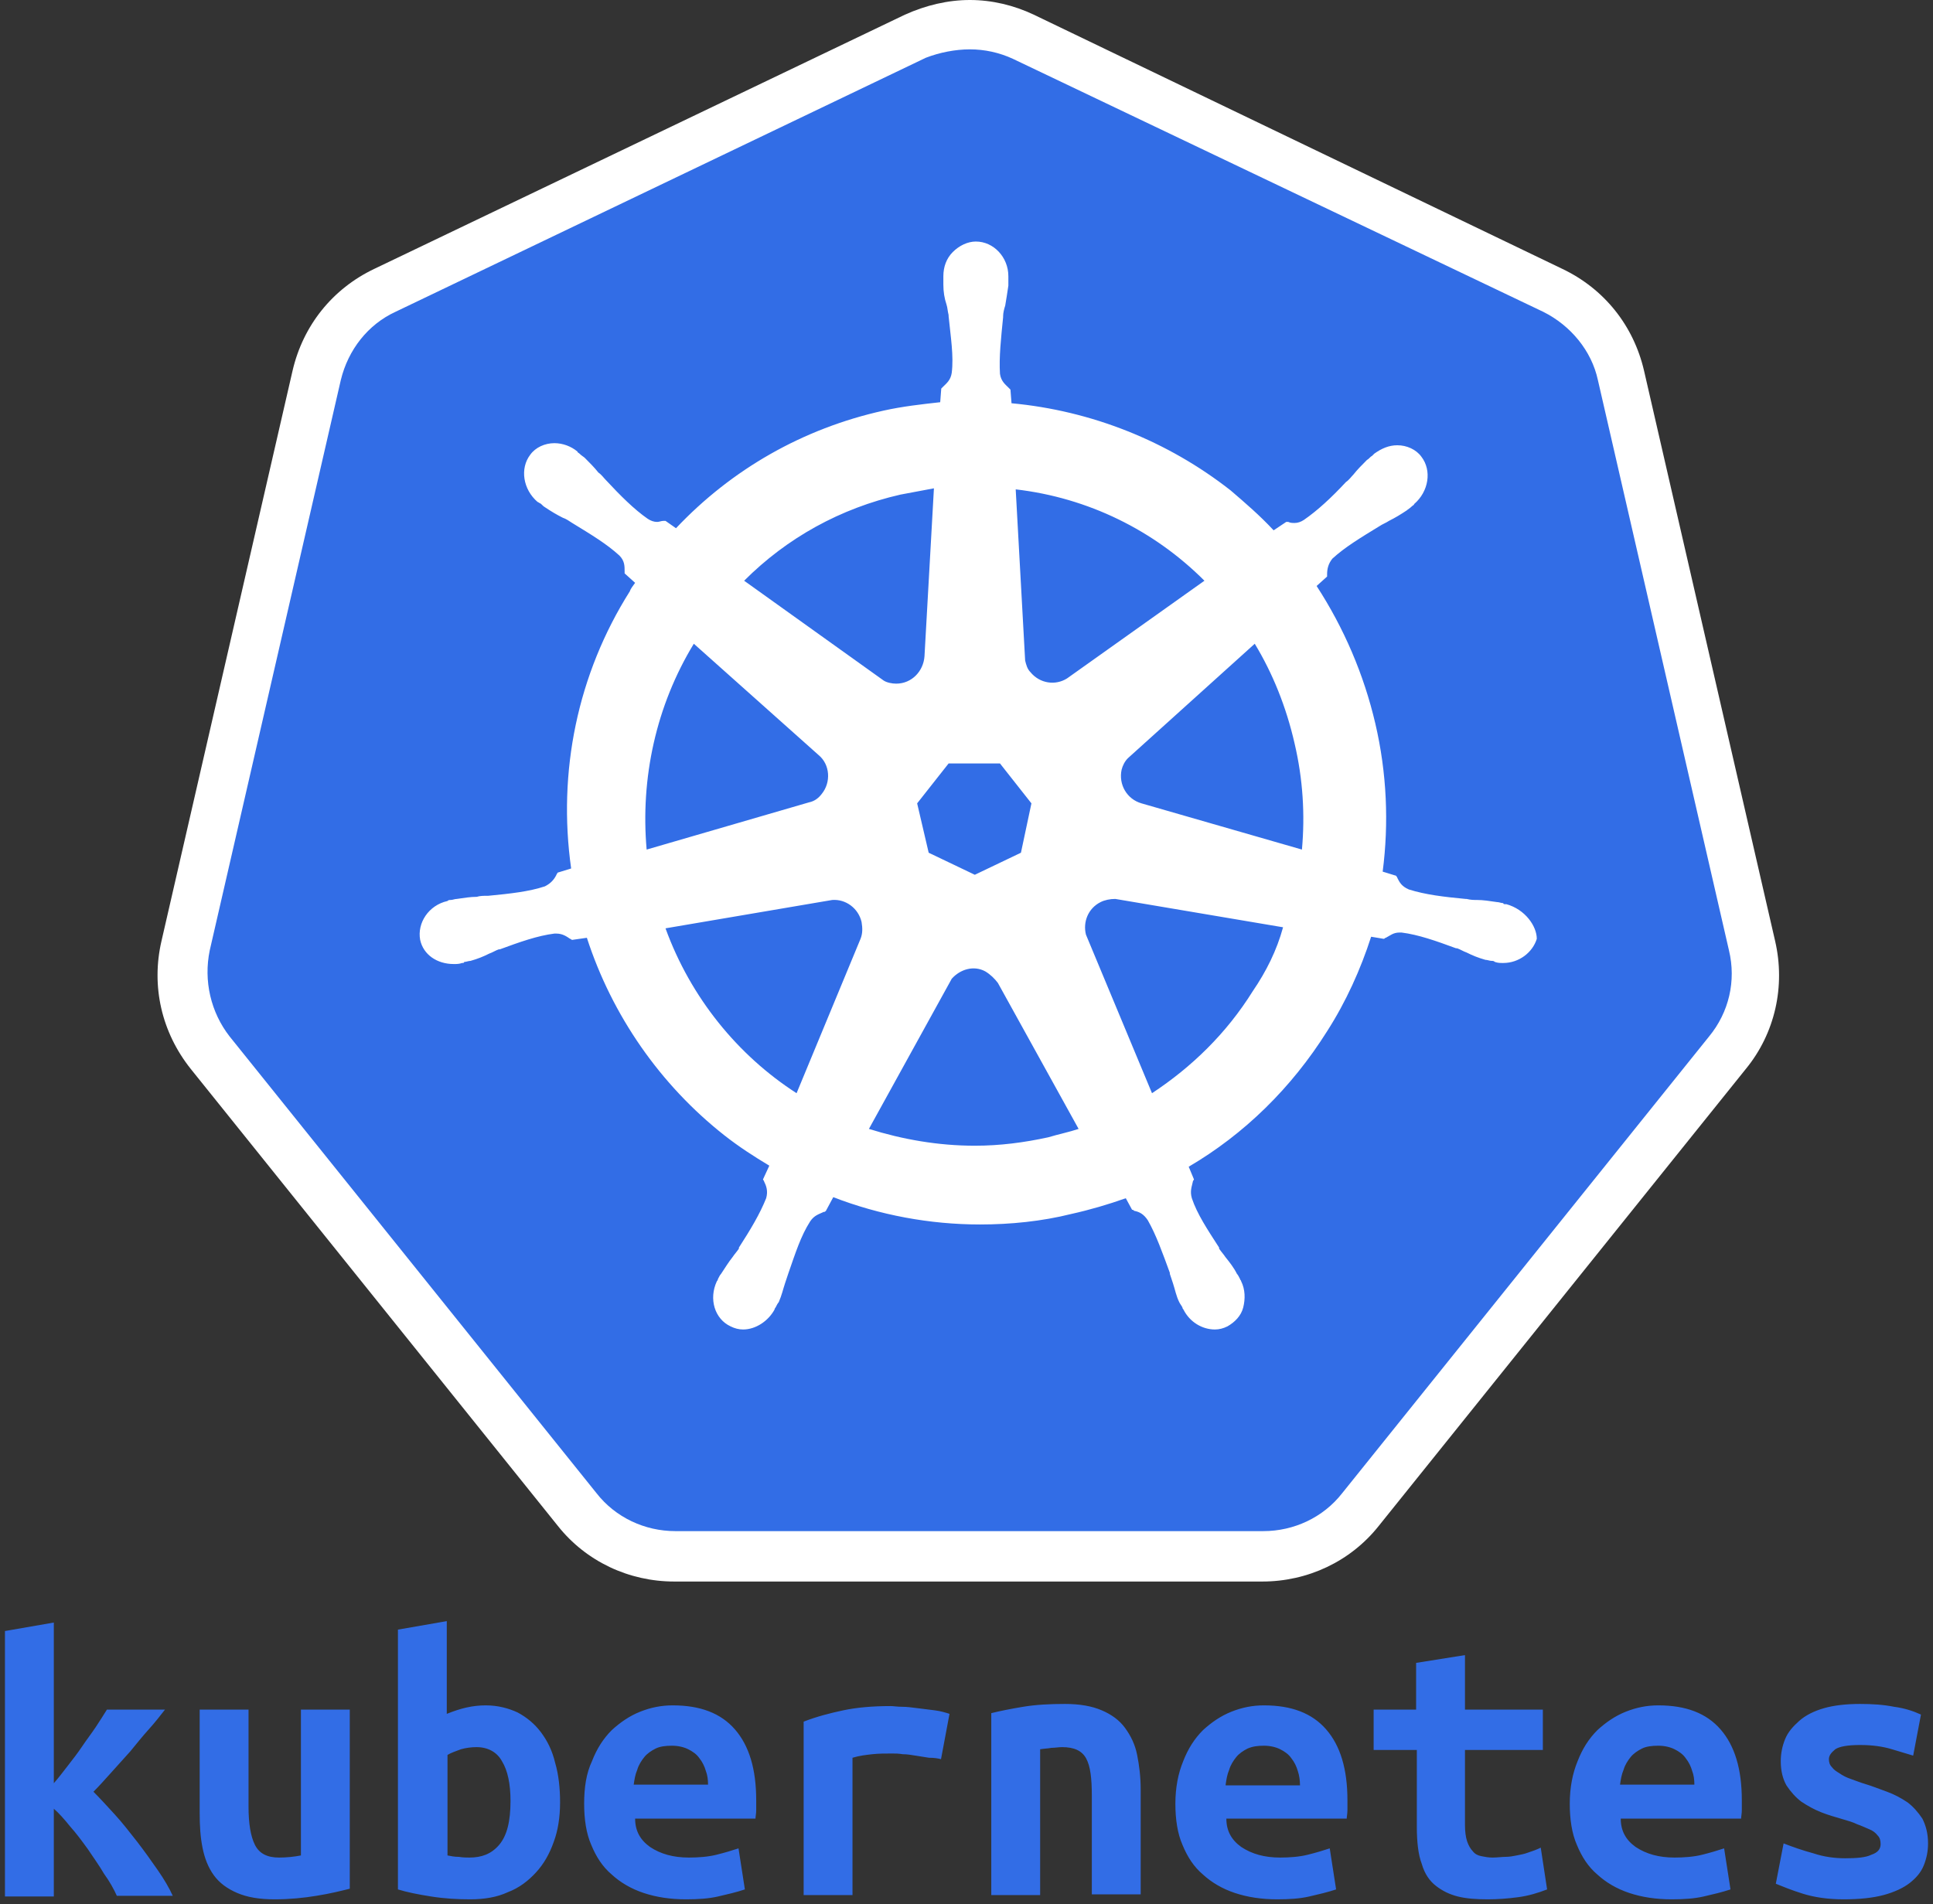 <?xml version="1.0" encoding="UTF-8" standalone="no"?>
<svg width="273px" height="269px" viewBox="0 0 273 269" version="1.1" xmlns="http://www.w3.org/2000/svg" xmlns:xlink="http://www.w3.org/1999/xlink" xmlns:sketch="http://www.bohemiancoding.com/sketch/ns">
    <rect x="0" y="0" width="273" height="269" fill="#333333" stroke="none"/>
    <!-- Generator: Sketch 3.3.2 (12043) - http://www.bohemiancoding.com/sketch -->
    <title>gce + Shape + Shape + Shape + Shape</title>
    <desc>Created with Sketch.</desc>
    <defs></defs>
    <g id="Page-1" stroke="none" stroke-width="1" fill="none" fill-rule="evenodd" sketch:type="MSPage">
        <g id="gce-+-Shape-+-Shape-+-Shape-+-Shape" sketch:type="MSLayerGroup" transform="translate(-185, -106)">
            <g id="gce-+-Shape-+-Shape-+-Shape" sketch:type="MSShapeGroup">
                <g id="gce">
                    <g id="Page-1">
                        <g id="gce-+-Rectangle-1-+-Shape-+-Shape-+-Shape-+-gce-+-Rectangle-1-+-Shape-+-Shape-+-Shape">
                            <g id="gce-+-Rectangle-1-+-Shape-+-Shape-+-Shape">
                                <rect id="Rectangle-1" x="0" y="0" width="643" height="436"></rect>
                            </g>
                        </g>
                    </g>
                </g>
                <g id="Shape-+-Shape-+-Shape" transform="translate(206, 106)">
                    <path d="M75.205,219.55 C69.874,219.55 64.839,217.176 61.434,212.874 L9.607,148.344 C6.201,144.042 4.868,138.554 6.201,133.213 L24.711,52.662 C25.895,47.322 29.449,43.02 34.336,40.646 L109.262,4.747 C111.632,3.56 114.297,2.967 116.962,2.967 C119.628,2.967 122.293,3.56 124.662,4.747 L199.589,40.498 C204.476,42.872 208.03,47.174 209.214,52.514 L227.724,133.065 C228.909,138.405 227.724,143.894 224.318,148.196 L172.491,212.726 C169.086,216.879 164.051,219.401 158.72,219.401 L75.205,219.55 L75.205,219.55 Z" id="Shape" fill="#326DE6"></path>
                    <path d="M115.977,6.972 C118.05,6.972 120.123,7.417 122.048,8.307 L196.975,44.058 C200.825,45.987 203.786,49.547 204.675,53.701 L223.184,134.252 C224.221,138.554 223.184,143.004 220.371,146.416 L168.544,210.946 C165.878,214.358 161.732,216.286 157.438,216.286 L74.367,216.286 C70.073,216.286 65.927,214.358 63.261,210.946 L11.434,146.416 C8.769,143.004 7.732,138.554 8.621,134.252 L27.13,53.701 C28.167,49.399 30.98,45.838 34.83,44.058 L109.757,8.159 C111.682,7.417 113.903,6.972 115.977,6.972 L115.977,6.972 Z M115.977,-1.42108547e-14 L115.977,-1.42108547e-14 C112.867,-1.42108547e-14 109.757,0.742 106.796,2.077 L31.869,37.976 C25.946,40.795 21.8,45.987 20.319,52.366 L1.809,132.917 C0.328,139.295 1.809,145.823 5.955,151.015 L57.782,215.544 C61.78,220.588 67.852,223.407 74.219,223.407 L157.29,223.407 C163.657,223.407 169.728,220.588 173.727,215.544 L225.553,151.015 C229.7,145.971 231.18,139.295 229.7,132.917 L211.19,52.366 C209.709,45.987 205.563,40.795 199.64,37.976 L125.009,2.077 C122.196,0.742 119.086,-1.42108547e-14 115.977,-1.42108547e-14 L115.977,-1.42108547e-14 L115.977,-1.42108547e-14 Z" id="Shape" fill="#FFFFFF"></path>
                    <path d="M191.749,127.725 L191.749,127.725 L191.749,127.725 C191.601,127.725 191.601,127.725 191.749,127.725 L191.601,127.725 C191.453,127.725 191.305,127.725 191.305,127.576 C191.008,127.576 190.712,127.428 190.416,127.428 C189.38,127.279 188.491,127.131 187.603,127.131 C187.158,127.131 186.714,127.131 186.122,126.983 L185.974,126.983 C182.864,126.686 180.347,126.389 177.978,125.648 C176.941,125.203 176.645,124.609 176.349,124.016 C176.349,123.868 176.201,123.868 176.201,123.719 L176.201,123.719 L174.276,123.126 C175.164,116.302 174.868,109.181 173.239,102.209 C171.61,95.237 168.797,88.71 164.947,82.776 L166.428,81.441 L166.428,81.144 C166.428,80.403 166.576,79.661 167.168,78.919 C168.945,77.287 171.166,75.952 173.832,74.321 L173.832,74.321 C174.276,74.024 174.72,73.875 175.164,73.579 C176.053,73.134 176.793,72.689 177.682,72.095 C177.83,71.947 178.126,71.799 178.422,71.502 C178.57,71.354 178.718,71.354 178.718,71.205 L178.718,71.205 C180.791,69.425 181.235,66.458 179.755,64.53 C179.014,63.491 177.682,62.898 176.349,62.898 C175.164,62.898 174.128,63.343 173.091,64.085 L173.091,64.085 L173.091,64.085 C172.943,64.233 172.943,64.233 172.795,64.381 C172.499,64.53 172.351,64.826 172.055,64.975 C171.314,65.717 170.722,66.31 170.13,67.052 C169.833,67.348 169.537,67.793 169.093,68.09 L169.093,68.09 C167.02,70.315 165.095,72.095 163.17,73.43 C162.726,73.727 162.282,73.875 161.837,73.875 C161.541,73.875 161.245,73.875 160.949,73.727 L160.653,73.727 L160.653,73.727 L158.876,74.914 C156.951,72.837 154.878,71.057 152.805,69.277 C143.92,62.305 133.11,58.003 121.857,56.964 L121.708,55.036 C121.56,54.887 121.56,54.887 121.412,54.739 C120.968,54.294 120.376,53.849 120.228,52.811 C120.08,50.437 120.376,47.767 120.672,44.8 L120.672,44.652 C120.672,44.207 120.82,43.613 120.968,43.168 C121.116,42.278 121.264,41.388 121.412,40.35 L121.412,39.46 L121.412,39.015 L121.412,39.015 L121.412,39.015 C121.412,36.344 119.339,34.119 116.822,34.119 C115.637,34.119 114.453,34.713 113.564,35.603 C112.676,36.493 112.232,37.679 112.232,39.015 L112.232,39.015 L112.232,39.015 L112.232,39.311 L112.232,40.201 C112.232,41.24 112.38,42.13 112.676,43.02 C112.824,43.465 112.824,43.91 112.972,44.503 L112.972,44.652 C113.268,47.619 113.712,50.289 113.416,52.662 C113.268,53.701 112.676,54.146 112.232,54.591 C112.083,54.739 112.083,54.739 111.935,54.887 L111.935,54.887 L111.787,56.816 C109.122,57.113 106.457,57.409 103.791,58.003 C92.389,60.525 82.32,66.31 74.472,74.617 L72.991,73.579 L72.695,73.579 C72.399,73.579 72.103,73.727 71.807,73.727 C71.362,73.727 70.918,73.579 70.474,73.282 C68.549,71.947 66.624,70.019 64.551,67.793 L64.551,67.793 C64.255,67.497 63.958,67.052 63.514,66.755 C62.922,66.013 62.33,65.42 61.589,64.678 C61.441,64.53 61.145,64.381 60.849,64.085 C60.701,63.936 60.553,63.936 60.553,63.788 L60.553,63.788 C59.664,63.046 58.48,62.601 57.295,62.601 C55.962,62.601 54.63,63.195 53.889,64.233 C52.408,66.162 52.853,69.128 54.926,70.909 L54.926,70.909 L54.926,70.909 C55.074,70.909 55.074,71.057 55.222,71.057 C55.518,71.205 55.666,71.502 55.962,71.65 C56.851,72.244 57.591,72.689 58.48,73.134 C58.924,73.282 59.368,73.579 59.812,73.875 L59.812,73.875 C62.478,75.507 64.699,76.842 66.476,78.474 C67.216,79.216 67.216,79.958 67.216,80.699 L67.216,80.996 L67.216,80.996 L68.697,82.331 C68.401,82.776 68.105,83.073 67.957,83.518 C60.553,95.237 57.739,109.033 59.664,122.681 L57.739,123.274 C57.739,123.423 57.591,123.423 57.591,123.571 C57.295,124.164 56.851,124.758 55.962,125.203 C53.741,125.944 51.076,126.241 47.966,126.538 L47.818,126.538 C47.374,126.538 46.782,126.538 46.337,126.686 C45.449,126.686 44.56,126.834 43.524,126.983 C43.228,126.983 42.932,127.131 42.635,127.131 C42.487,127.131 42.339,127.131 42.191,127.279 L42.191,127.279 L42.191,127.279 C39.526,127.873 37.897,130.395 38.341,132.768 C38.785,134.845 40.71,136.18 43.08,136.18 C43.524,136.18 43.82,136.18 44.264,136.032 L44.264,136.032 L44.264,136.032 C44.412,136.032 44.56,136.032 44.56,135.883 C44.857,135.883 45.153,135.735 45.449,135.735 C46.485,135.438 47.226,135.142 48.114,134.697 C48.558,134.548 49.003,134.252 49.447,134.103 L49.595,134.103 C52.408,133.065 54.926,132.175 57.295,131.878 L57.591,131.878 C58.48,131.878 59.072,132.323 59.516,132.62 C59.664,132.62 59.664,132.768 59.812,132.768 L59.812,132.768 L61.885,132.472 C65.439,143.449 72.251,153.24 81.283,160.36 C83.357,161.992 85.43,163.327 87.651,164.662 L86.762,166.591 C86.762,166.739 86.91,166.739 86.91,166.887 C87.207,167.481 87.503,168.223 87.207,169.261 C86.318,171.486 84.985,173.711 83.357,176.233 L83.357,176.381 C83.06,176.826 82.764,177.123 82.468,177.568 C81.876,178.31 81.432,179.052 80.839,179.942 C80.691,180.09 80.543,180.387 80.395,180.683 C80.395,180.832 80.247,180.98 80.247,180.98 L80.247,180.98 L80.247,180.98 C79.062,183.502 79.951,186.321 82.172,187.359 C82.764,187.656 83.357,187.804 83.949,187.804 C85.726,187.804 87.503,186.617 88.391,184.985 L88.391,184.985 L88.391,184.985 C88.391,184.837 88.539,184.689 88.539,184.689 C88.687,184.392 88.835,184.095 88.983,183.947 C89.428,182.909 89.576,182.167 89.872,181.277 C90.02,180.832 90.168,180.387 90.316,179.942 L90.316,179.942 C91.353,176.975 92.093,174.601 93.426,172.525 C94.018,171.634 94.758,171.486 95.351,171.189 C95.499,171.189 95.499,171.189 95.647,171.041 L95.647,171.041 L96.683,169.113 C103.199,171.634 110.307,172.97 117.414,172.97 C121.708,172.97 126.151,172.525 130.297,171.486 C132.962,170.893 135.48,170.151 137.997,169.261 L138.885,170.893 C139.033,170.893 139.033,170.893 139.182,171.041 C139.922,171.189 140.514,171.486 141.107,172.376 C142.291,174.453 143.18,176.975 144.216,179.793 L144.216,179.942 C144.364,180.387 144.512,180.832 144.66,181.277 C144.957,182.167 145.105,183.057 145.549,183.947 C145.697,184.244 145.845,184.392 145.993,184.689 C145.993,184.837 146.141,184.985 146.141,184.985 L146.141,184.985 L146.141,184.985 C147.03,186.766 148.807,187.804 150.583,187.804 C151.176,187.804 151.768,187.656 152.36,187.359 C153.397,186.766 154.285,185.875 154.582,184.689 C154.878,183.502 154.878,182.167 154.285,180.98 L154.285,180.98 L154.285,180.98 C154.285,180.832 154.137,180.832 154.137,180.683 C153.989,180.387 153.841,180.09 153.693,179.942 C153.249,179.052 152.657,178.31 152.064,177.568 C151.768,177.123 151.472,176.826 151.176,176.381 L151.176,176.233 C149.547,173.711 148.066,171.486 147.326,169.261 C147.03,168.223 147.326,167.629 147.474,166.887 C147.474,166.739 147.622,166.739 147.622,166.591 L147.622,166.591 L146.882,164.811 C154.73,160.212 161.393,153.685 166.428,145.674 C169.093,141.521 171.166,136.922 172.647,132.323 L174.424,132.62 C174.572,132.62 174.572,132.472 174.72,132.472 C175.312,132.175 175.757,131.73 176.645,131.73 L176.941,131.73 C179.31,132.026 181.828,132.917 184.641,133.955 L184.789,133.955 C185.233,134.103 185.678,134.4 186.122,134.548 C187.01,134.993 187.751,135.29 188.787,135.587 C189.083,135.587 189.38,135.735 189.676,135.735 C189.824,135.735 189.972,135.735 190.12,135.883 L190.12,135.883 C190.564,136.032 190.86,136.032 191.305,136.032 C193.526,136.032 195.451,134.548 196.043,132.62 C196.043,130.84 194.414,128.466 191.749,127.725 L191.749,127.725 Z M123.189,120.456 L116.674,123.571 L110.158,120.456 L108.53,113.483 L112.972,107.846 L120.228,107.846 L124.67,113.483 L123.189,120.456 L123.189,120.456 Z M161.837,105.028 C163.022,110.072 163.318,115.115 162.874,120.011 L140.218,113.483 C138.145,112.89 136.96,110.813 137.405,108.736 C137.553,108.143 137.849,107.55 138.293,107.105 L156.21,90.935 C158.728,95.089 160.653,99.836 161.837,105.028 L161.837,105.028 Z M149.103,82.034 L129.705,95.83 C128.076,96.869 125.855,96.572 124.522,94.94 C124.078,94.495 123.93,93.902 123.782,93.309 L122.449,69.128 C132.666,70.315 141.995,74.914 149.103,82.034 L149.103,82.034 Z M106.16,69.87 C107.789,69.574 109.27,69.277 110.899,68.98 L109.566,92.715 C109.418,94.792 107.789,96.572 105.568,96.572 C104.976,96.572 104.235,96.424 103.791,96.127 L84.097,82.034 C90.168,75.952 97.72,71.799 106.16,69.87 L106.16,69.87 Z M76.989,90.935 L94.61,106.66 C96.239,107.995 96.387,110.517 95.055,112.148 C94.61,112.742 94.018,113.187 93.278,113.335 L70.326,120.011 C69.437,109.923 71.658,99.687 76.989,90.935 L76.989,90.935 Z M72.991,131.136 L96.535,127.131 C98.46,126.983 100.237,128.318 100.682,130.246 C100.83,131.136 100.83,131.878 100.533,132.62 L100.533,132.62 L91.501,154.426 C83.208,149.086 76.545,140.927 72.991,131.136 L72.991,131.136 Z M127.039,160.657 C123.633,161.399 120.228,161.844 116.674,161.844 C111.491,161.844 106.457,160.954 101.718,159.47 L113.416,138.257 C114.601,136.922 116.526,136.328 118.155,137.219 C118.895,137.664 119.487,138.257 119.932,138.85 L119.932,138.85 L131.333,159.47 C130.001,159.915 128.52,160.212 127.039,160.657 L127.039,160.657 Z M155.914,140.037 C152.212,145.971 147.326,150.718 141.699,154.426 L132.37,132.026 C131.926,130.246 132.666,128.318 134.443,127.428 C135.035,127.131 135.776,126.983 136.516,126.983 L160.208,130.988 C159.32,134.252 157.839,137.219 155.914,140.037 L155.914,140.037 Z" id="Shape" fill="#FFFFFF"></path>
                </g>
            </g>
            <path d="M192.6,357.9 C193.3,357.1 193.9,356.3 194.6,355.4 C195.3,354.5 196,353.6 196.6,352.7 C197.2,351.8 197.9,350.9 198.5,350 C199.1,349.1 199.6,348.3 200.1,347.5 L208.3,347.5 C207.6,348.4 206.9,349.3 206,350.3 C205.1,351.3 204.3,352.3 203.4,353.4 C202.5,354.4 201.6,355.4 200.7,356.4 C199.8,357.4 199,358.3 198.2,359.1 C199.1,360 200.1,361.1 201.2,362.3 C202.3,363.5 203.3,364.8 204.4,366.2 C205.4,367.5 206.4,368.9 207.3,370.2 C208.2,371.5 208.9,372.7 209.4,373.8 L201.5,373.8 C201.1,372.9 200.5,371.8 199.7,370.7 C199,369.5 198.2,368.4 197.4,367.2 C196.6,366.1 195.8,365 194.9,364 C194.1,363 193.3,362.1 192.6,361.5 L192.6,373.9 L185.7,373.9 L185.7,336.4 L192.6,335.2 L192.6,357.9 L192.6,357.9 L192.6,357.9 Z M234.4,372.8 L234.4,347.5 L227.5,347.5 L227.5,368.1 C226.5,368.3 225.4,368.4 224.4,368.4 C222.7,368.4 221.6,367.8 221,366.6 C220.4,365.4 220.1,363.6 220.1,361.2 L220.1,347.5 L213.2,347.5 L213.2,362.1 C213.2,363.9 213.3,365.5 213.6,367 C213.9,368.5 214.4,369.8 215.2,370.9 C216,372 217.1,372.8 218.5,373.4 C219.9,374 221.6,374.3 223.8,374.3 C225.9,374.3 227.9,374.1 229.7,373.8 C231.6,373.5 233.2,373.1 234.4,372.8 L234.4,372.8 L234.4,372.8 Z M257.1,360.4 C257.1,363.3 256.6,365.3 255.5,366.6 C254.4,367.9 253,368.4 251.3,368.4 C250.9,368.4 250.4,368.4 249.8,368.3 C249.2,368.3 248.7,368.2 248.2,368.1 L248.2,353.9 C248.7,353.6 249.3,353.4 250.1,353.1 C250.8,352.9 251.6,352.8 252.3,352.8 C253.9,352.8 255.2,353.5 255.9,354.8 C256.7,356.1 257.1,358 257.1,360.4 L257.1,360.4 L257.1,360.4 Z M264.1,360.6 C264.1,358.6 263.9,356.7 263.4,355 C263,353.3 262.3,351.9 261.4,350.7 C260.5,349.5 259.4,348.6 258.1,347.9 C256.8,347.3 255.3,346.9 253.6,346.9 C252.7,346.9 251.8,347 250.9,347.2 C250,347.4 249.1,347.7 248.1,348.1 L248.1,335 L241.2,336.2 L241.2,372.9 C242.5,373.3 244,373.6 245.9,373.9 C247.8,374.2 249.6,374.3 251.4,374.3 C253.4,374.3 255.2,374 256.7,373.3 C258.3,372.7 259.6,371.7 260.7,370.5 C261.8,369.3 262.6,367.9 263.2,366.2 C263.8,364.6 264.1,362.7 264.1,360.6 L264.1,360.6 Z M267.5,360.8 C267.5,363 267.8,365 268.5,366.6 C269.2,368.3 270.1,369.7 271.4,370.8 C272.6,371.9 274.1,372.8 275.9,373.4 C277.7,374 279.7,374.3 281.9,374.3 C283.6,374.3 285.1,374.2 286.4,373.9 C287.7,373.6 289,373.3 290.2,372.9 L289.3,367.1 C288.4,367.4 287.4,367.7 286.2,368 C285,368.3 283.6,368.4 282.3,368.4 C280.1,368.4 278.3,367.9 276.8,366.9 C275.4,365.9 274.7,364.6 274.7,362.9 L291.7,362.9 C291.7,362.6 291.8,362.2 291.8,361.7 L291.8,360.3 C291.8,355.9 290.8,352.6 288.8,350.3 C286.8,348 283.9,346.9 280,346.9 C278.4,346.9 276.9,347.2 275.4,347.8 C273.9,348.4 272.6,349.3 271.4,350.4 C270.2,351.6 269.3,353 268.6,354.8 C267.8,356.5 267.5,358.5 267.5,360.8 L267.5,360.8 L267.5,360.8 Z M285,358.1 L274.5,358.1 C274.6,357.4 274.7,356.7 275,356 C275.2,355.3 275.6,354.7 276,354.2 C276.4,353.7 277,353.3 277.6,353 C278.2,352.7 279,352.6 279.9,352.6 C280.8,352.6 281.6,352.8 282.2,353.1 C282.8,353.4 283.4,353.8 283.8,354.4 C284.2,354.9 284.5,355.5 284.7,356.2 C284.9,356.7 285,357.4 285,358.1 L285,358.1 L285,358.1 Z M317.9,354.5 L319.1,348.1 C318.5,347.9 317.8,347.7 317,347.6 C316.2,347.5 315.4,347.4 314.6,347.3 C313.8,347.2 313.1,347.1 312.4,347.1 C311.7,347.1 311.2,347 310.8,347 C308.2,347 306,347.2 304.1,347.6 C302.2,348 300.3,348.5 298.5,349.2 L298.5,373.7 L305.4,373.7 L305.4,354.3 C306.4,354 307.3,353.9 308.2,353.8 C309.1,353.7 310.1,353.7 311,353.7 C311.4,353.7 311.9,353.7 312.5,353.8 C313.1,353.8 313.7,353.9 314.3,354 C314.9,354.1 315.6,354.2 316.2,354.3 C317,354.3 317.5,354.4 317.9,354.5 L317.9,354.5 L317.9,354.5 Z M325,373.7 L331.9,373.7 L331.9,353.1 C332.5,353 333,353 333.5,352.9 C334,352.9 334.5,352.8 335,352.8 C336.7,352.8 337.8,353.3 338.4,354.4 C339,355.5 339.2,357.2 339.2,359.7 L339.2,373.6 L346.1,373.6 L346.1,358.8 C346.1,357 345.9,355.4 345.6,353.9 C345.3,352.4 344.7,351.2 343.9,350.1 C343.1,349 342,348.2 340.6,347.6 C339.2,347 337.5,346.7 335.4,346.7 C333.3,346.7 331.3,346.8 329.5,347.1 C327.7,347.4 326.2,347.7 325,348 L325,373.7 L325,373.7 Z M351,360.8 C351,363 351.3,365 352,366.6 C352.7,368.3 353.6,369.7 354.9,370.8 C356.1,371.9 357.6,372.8 359.4,373.4 C361.2,374 363.2,374.3 365.4,374.3 C367.1,374.3 368.6,374.2 369.9,373.9 C371.2,373.6 372.5,373.3 373.7,372.9 L372.8,367.1 C371.9,367.4 370.9,367.7 369.7,368 C368.5,368.3 367.1,368.4 365.8,368.4 C363.6,368.4 361.8,367.9 360.3,366.9 C358.9,365.9 358.2,364.6 358.2,362.9 L375.2,362.9 C375.2,362.6 375.3,362.2 375.3,361.7 L375.3,360.3 C375.3,355.9 374.3,352.6 372.3,350.3 C370.3,348 367.4,346.9 363.5,346.9 C361.9,346.9 360.4,347.2 358.9,347.8 C357.4,348.4 356.1,349.3 354.9,350.4 C353.7,351.6 352.8,353 352.1,354.8 C351.4,356.5 351,358.5 351,360.8 L351,360.8 L351,360.8 Z M358.1,358.1 C358.2,357.4 358.3,356.7 358.6,356 C358.8,355.3 359.2,354.7 359.6,354.2 C360,353.7 360.6,353.3 361.2,353 C361.9,352.7 362.6,352.6 363.5,352.6 C364.4,352.6 365.2,352.8 365.8,353.1 C366.4,353.4 367,353.8 367.4,354.4 C367.8,354.9 368.1,355.5 368.3,356.2 C368.5,356.8 368.6,357.5 368.6,358.2 L358.1,358.2 L358.1,358.1 Z M385.1,353.2 L385.1,364 C385.1,366.2 385.3,368 385.8,369.3 C386.2,370.7 386.9,371.7 387.8,372.4 C388.7,373.1 389.7,373.6 390.9,373.9 C392.1,374.2 393.5,374.3 395.1,374.3 C396.5,374.3 397.9,374.2 399.4,374 C400.9,373.8 402.2,373.4 403.5,372.9 L402.6,367 C402,367.3 401.4,367.5 400.8,367.7 C400.3,367.9 399.7,368 399.2,368.1 C398.7,368.2 398.2,368.3 397.6,368.3 C397.1,368.3 396.5,368.4 395.8,368.4 C395.2,368.4 394.7,368.3 394.2,368.2 C393.7,368.1 393.3,367.9 393,367.5 C392.7,367.2 392.4,366.7 392.2,366.1 C392,365.5 391.9,364.7 391.9,363.8 L391.9,353.2 L402.9,353.2 L402.9,347.5 L391.9,347.5 L391.9,339.8 L385,340.9 L385,347.5 L379,347.5 L379,353.2 L385.1,353.2 L385.1,353.2 Z M406.7,360.8 C406.7,363 407,365 407.7,366.6 C408.4,368.3 409.3,369.7 410.6,370.8 C411.8,371.9 413.3,372.8 415.1,373.4 C416.9,374 418.9,374.3 421.1,374.3 C422.8,374.3 424.3,374.2 425.6,373.9 C426.9,373.6 428.2,373.3 429.4,372.9 L428.5,367.1 C427.6,367.4 426.6,367.7 425.4,368 C424.2,368.3 422.8,368.4 421.5,368.4 C419.3,368.4 417.5,367.9 416,366.9 C414.6,365.9 413.9,364.6 413.9,362.9 L430.9,362.9 C430.9,362.6 431,362.2 431,361.7 L431,360.3 C431,355.9 430,352.6 428,350.3 C426,348 423.1,346.9 419.2,346.9 C417.6,346.9 416.1,347.2 414.6,347.8 C413.1,348.4 411.8,349.3 410.6,350.4 C409.4,351.6 408.5,353 407.8,354.8 C407.1,356.5 406.7,358.5 406.7,360.8 L406.7,360.8 L406.7,360.8 Z M424.3,358.1 L413.8,358.1 C413.9,357.4 414,356.7 414.3,356 C414.5,355.3 414.9,354.7 415.3,354.2 C415.7,353.7 416.3,353.3 416.9,353 C417.5,352.7 418.3,352.6 419.2,352.6 C420.1,352.6 420.9,352.8 421.5,353.1 C422.1,353.4 422.7,353.8 423.1,354.4 C423.5,354.9 423.8,355.5 424,356.2 C424.2,356.7 424.3,357.4 424.3,358.1 L424.3,358.1 L424.3,358.1 Z M445.6,368.5 C444.1,368.5 442.6,368.3 441.1,367.8 C439.6,367.4 438.2,366.9 436.9,366.4 L435.8,372.1 C436.8,372.5 438,373 439.6,373.5 C441.2,374 443.1,374.3 445.4,374.3 C447.6,374.3 449.5,374.1 451,373.7 C452.5,373.3 453.8,372.7 454.7,372 C455.6,371.3 456.3,370.5 456.7,369.5 C457.1,368.5 457.3,367.5 457.3,366.4 C457.3,365 457,363.9 456.5,362.9 C455.9,362 455.2,361.2 454.4,360.6 C453.5,360 452.6,359.5 451.5,359.1 C450.4,358.7 449.4,358.3 448.4,358 C447.7,357.8 447,357.5 446.4,357.3 C445.8,357.1 445.2,356.8 444.8,356.5 C444.3,356.2 444,356 443.7,355.6 C443.4,355.3 443.3,354.9 443.3,354.5 C443.3,354 443.6,353.6 444.2,353.1 C444.8,352.7 446,352.5 447.7,352.5 C449.4,352.5 450.9,352.7 452.2,353.1 C453.5,353.5 454.5,353.8 455.2,354 L456.3,348.2 C455.2,347.7 454,347.3 452.5,347.1 C451,346.8 449.4,346.7 447.7,346.7 C445.7,346.7 444,346.9 442.6,347.3 C441.2,347.7 440,348.3 439.1,349.1 C438.2,349.9 437.5,350.7 437.1,351.7 C436.7,352.7 436.5,353.7 436.5,354.8 C436.5,356.2 436.8,357.3 437.3,358.2 C437.9,359.1 438.6,359.9 439.4,360.5 C440.3,361.1 441.2,361.6 442.2,362 C443.2,362.4 444.3,362.7 445.3,363 C446,363.2 446.7,363.4 447.3,363.7 C447.9,363.9 448.5,364.2 449,364.4 C449.5,364.6 449.9,364.9 450.2,365.3 C450.5,365.6 450.6,366 450.6,366.5 C450.6,367.2 450.2,367.7 449.3,368 C448.5,368.4 447.2,368.5 445.6,368.5 L445.6,368.5 Z" id="Shape" fill="#326DE6" sketch:type="MSShapeGroup"></path>
        </g>
    </g>
</svg>